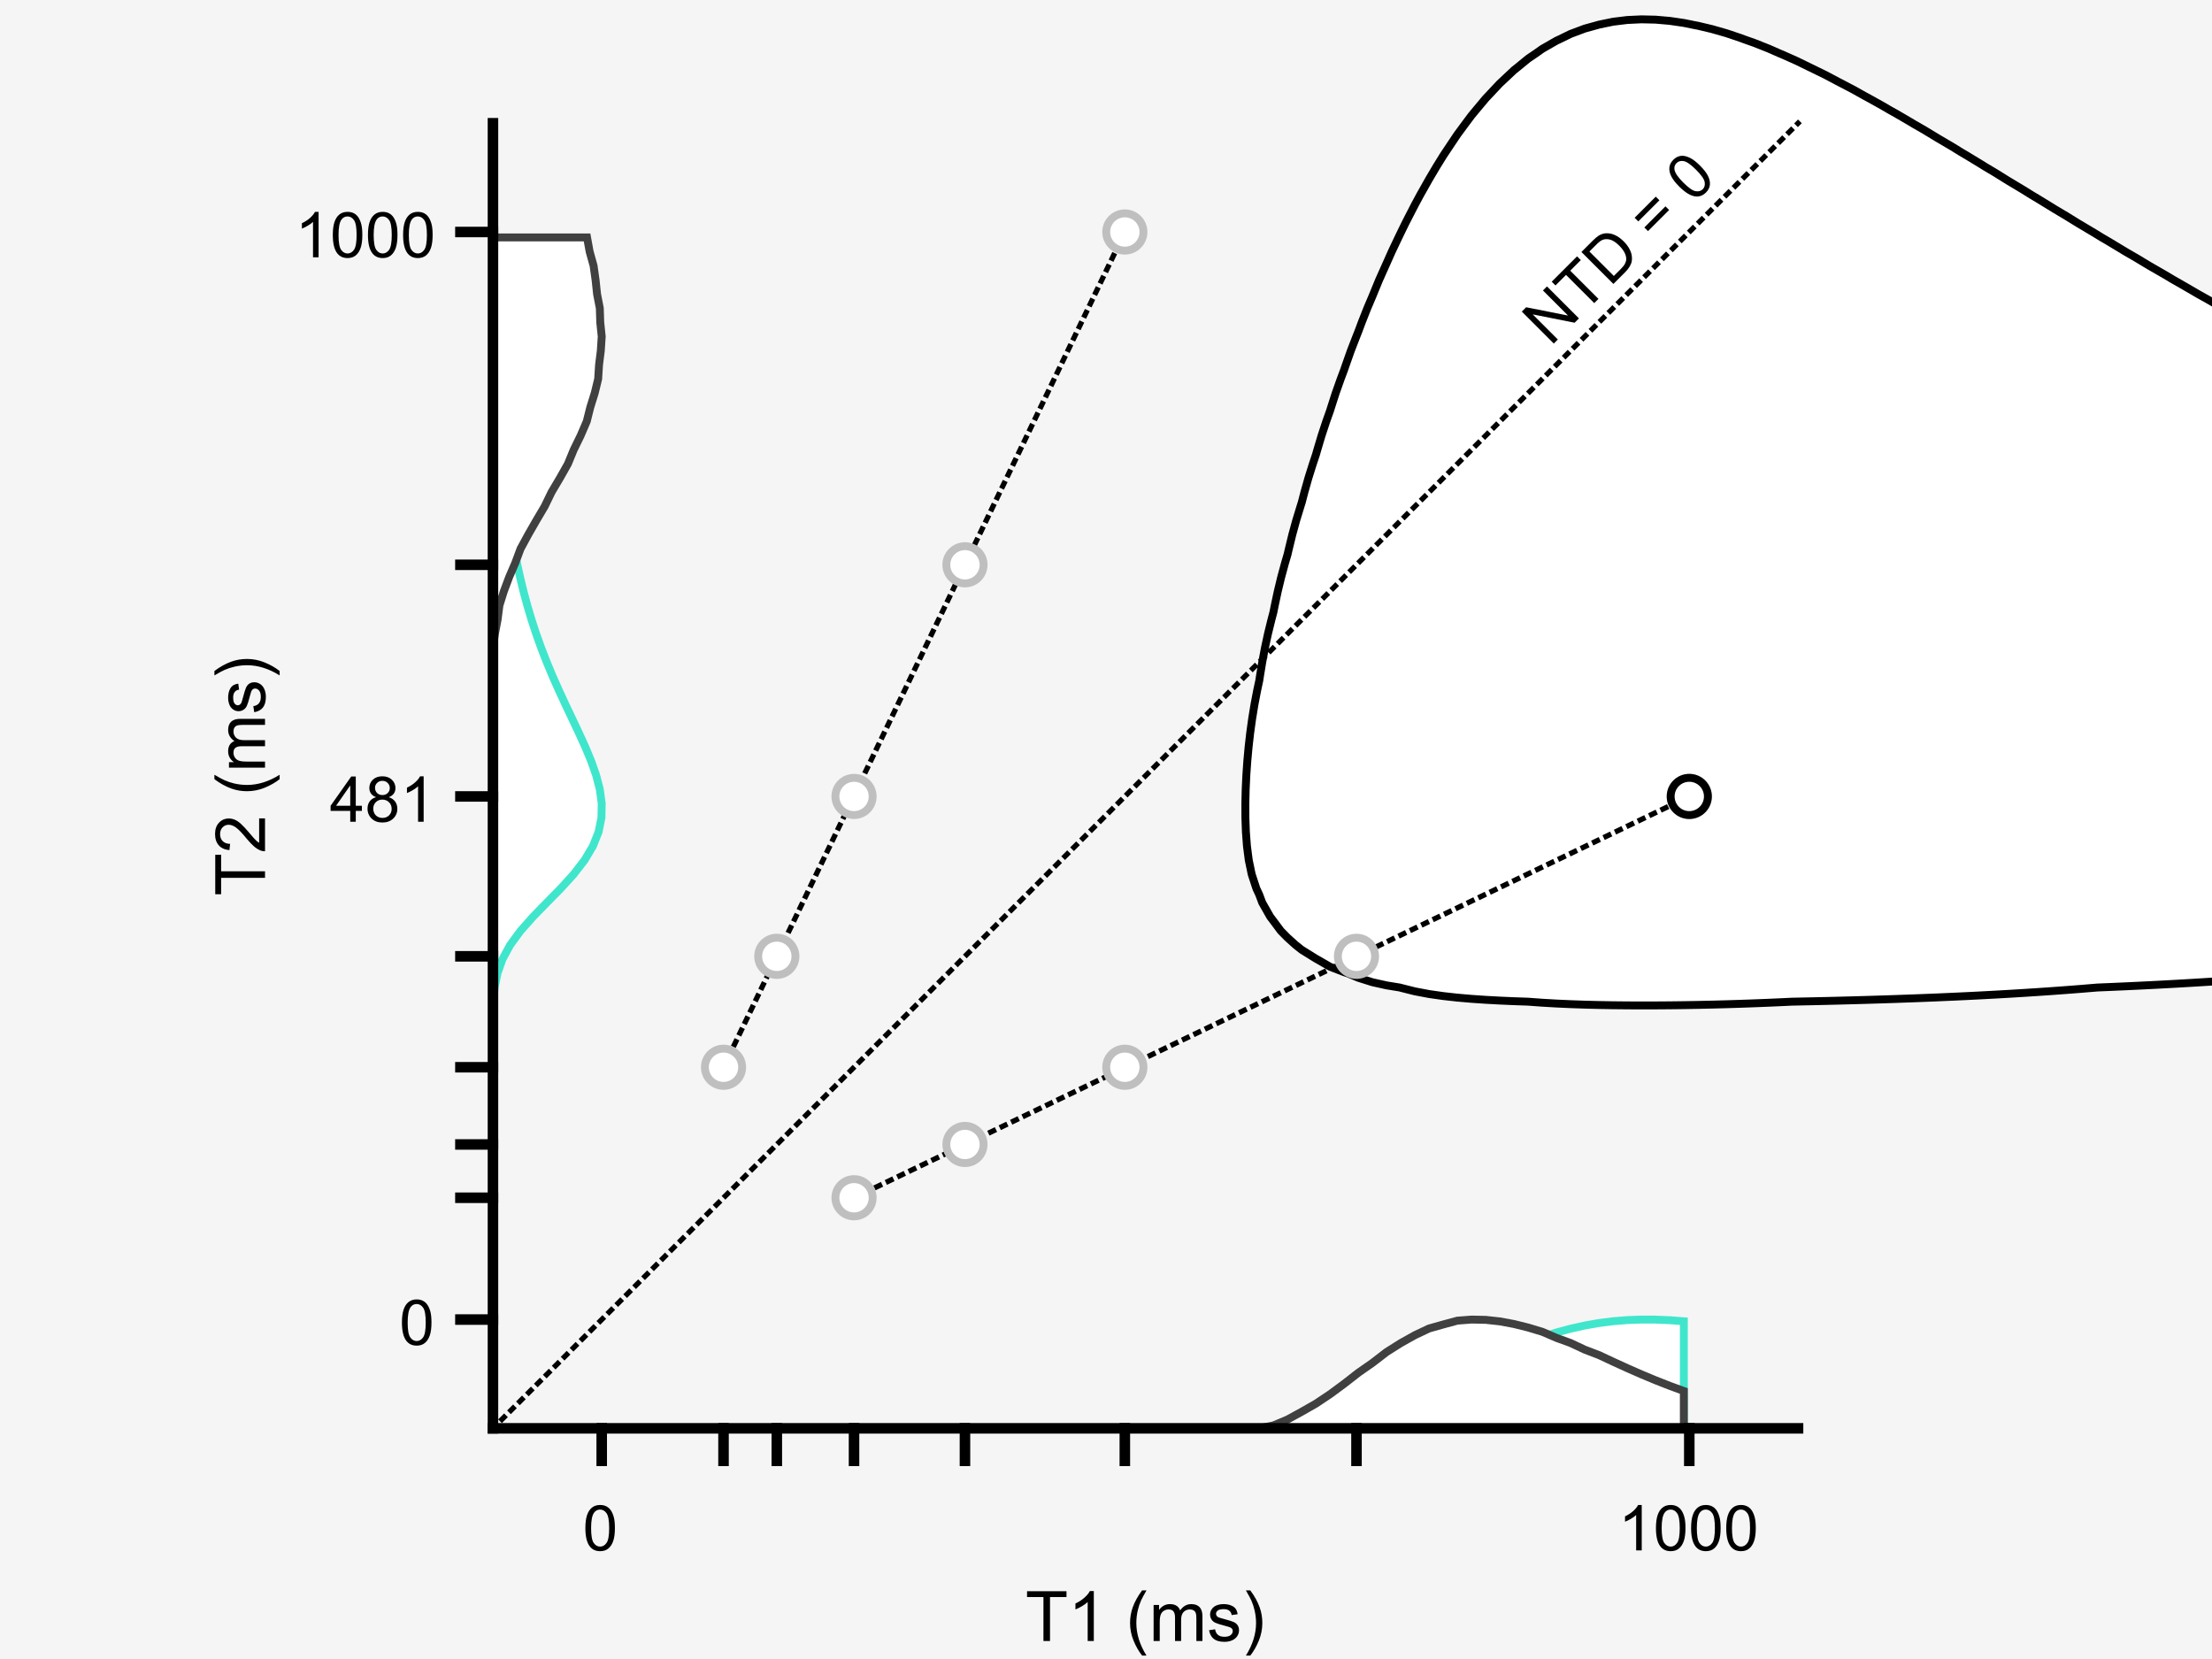 <?xml version="1.0"?>
<!DOCTYPE svg PUBLIC '-//W3C//DTD SVG 1.0//EN'
          'http://www.w3.org/TR/2001/REC-SVG-20010904/DTD/svg10.dtd'>
<svg xmlns:xlink="http://www.w3.org/1999/xlink" style="fill-opacity:1; color-rendering:auto; color-interpolation:auto; text-rendering:auto; stroke:black; stroke-linecap:square; stroke-miterlimit:10; shape-rendering:auto; stroke-opacity:1; fill:black; stroke-dasharray:none; font-weight:normal; stroke-width:1; font-family:'Dialog'; font-style:normal; stroke-linejoin:miter; font-size:12px; stroke-dashoffset:0; image-rendering:auto;" width="700" height="525" xmlns="http://www.w3.org/2000/svg"
><rect width="100%" height="100%" fill="#808080" stroke="none"/><!--Generated by the Batik Graphics2D SVG Generator--><defs id="genericDefs"
  /><g
  ><defs id="defs1"
    ><clipPath clipPathUnits="userSpaceOnUse" id="clipPath1"
      ><path d="M0 0 L700 0 L700 525 L0 525 L0 0 Z"
      /></clipPath
    ></defs
    ><g style="fill:rgb(245,245,245); stroke:rgb(245,245,245);"
    ><rect x="0" y="0" width="700" style="clip-path:url(#clipPath1); stroke:none;" height="525"
    /></g
    ><g style="fill:rgb(245,245,245); text-rendering:optimizeSpeed; color-rendering:optimizeSpeed; image-rendering:optimizeSpeed; shape-rendering:crispEdges; stroke:rgb(245,245,245); color-interpolation:sRGB;"
    ><rect x="0" width="700" height="525" y="0" style="stroke:none;"
      /><path d="M483.541 316.986 L483.596 316.991 L488.074 317.315 L492.553 317.572 L497.032 317.773 L501.51 317.926 L505.989 318.038 L510.468 318.115 L514.946 318.16 L519.425 318.178 L523.904 318.17 L528.382 318.137 L532.861 318.083 L537.339 318.007 L541.818 317.91 L546.297 317.793 L550.775 317.656 L555.254 317.499 L559.733 317.322 L564.211 317.124 L567.065 316.986 L568.69 316.955 L573.169 316.864 L577.647 316.765 L582.126 316.657 L586.605 316.539 L591.083 316.412 L595.562 316.275 L600.04 316.127 L604.519 315.969 L608.998 315.798 L613.476 315.616 L617.955 315.421 L622.434 315.212 L626.912 314.988 L631.391 314.75 L635.87 314.496 L640.348 314.225 L644.827 313.937 L649.306 313.63 L653.784 313.303 L658.263 312.956 L662.741 312.587 L663.687 312.507 L667.22 312.361 L671.699 312.166 L676.177 311.959 L680.656 311.739 L685.135 311.506 L689.613 311.26 L694.092 310.998 L698.571 310.722 L700 310.629 L700 308.795 L700 308.029 L700 304.979 L700 303.55 L700 300.501 L700 299.072 L700 296.022 L700 294.593 L700 291.543 L700 290.114 L700 287.065 L700 285.636 L700 282.586 L700 281.157 L700 278.108 L700 276.678 L700 273.629 L700 272.2 L700 269.15 L700 267.721 L700 264.672 L700 263.242 L700 260.193 L700 258.764 L700 255.714 L700 254.285 L700 251.236 L700 249.806 L700 246.757 L700 245.328 L700 242.279 L700 240.849 L700 237.8 L700 236.37 L700 233.321 L700 231.892 L700 228.843 L700 227.413 L700 224.364 L700 222.935 L700 219.885 L700 218.456 L700 215.407 L700 213.977 L700 210.928 L700 209.499 L700 206.449 L700 205.02 L700 201.971 L700 200.541 L700 197.492 L700 196.063 L700 193.013 L700 191.584 L700 188.535 L700 187.105 L700 184.056 L700 182.627 L700 179.577 L700 178.148 L700 175.099 L700 173.669 L700 170.62 L700 169.191 L700 166.142 L700 164.712 L700 161.663 L700 160.233 L700 157.184 L700 155.755 L700 152.706 L700 151.276 L700 148.227 L700 146.798 L700 143.748 L700 142.319 L700 139.27 L700 137.84 L700 134.791 L700 133.362 L700 130.312 L700 128.883 L700 125.834 L700 124.404 L700 121.355 L700 119.926 L700 116.876 L700 115.447 L700 112.398 L700 110.968 L700 107.919 L700 106.49 L700 103.44 L700 102.011 L700 98.962 L700 97.532 L700 95.614 L700 95.541 L698.571 94.715 L695.587 93.054 L694.092 92.174 L689.613 89.585 L687.825 88.575 L685.135 86.971 L680.656 84.391 L680.141 84.097 L676.177 81.706 L672.569 79.618 L671.699 79.087 L667.22 76.39 L665.078 75.139 L662.741 73.703 L658.263 71.037 L657.622 70.661 L653.784 68.287 L650.235 66.182 L649.306 65.603 L644.827 62.858 L642.882 61.703 L640.348 60.122 L635.87 57.434 L635.516 57.225 L631.391 54.659 L628.172 52.746 L626.912 51.96 L622.434 49.238 L620.782 48.267 L617.955 46.523 L613.476 43.887 L613.306 43.789 L608.998 41.176 L605.751 39.31 L604.519 38.567 L600.04 35.955 L598.022 34.831 L595.562 33.392 L591.083 30.903 L590.05 30.353 L586.605 28.42 L582.126 26.072 L581.733 25.874 L577.647 23.71 L573.169 21.523 L572.893 21.395 L568.69 19.337 L564.211 17.337 L563.197 16.917 L559.733 15.395 L555.254 13.617 L551.922 12.438 L550.775 12.006 L546.297 10.501 L541.818 9.217 L537.339 8.156 L536.298 7.96 L532.861 7.261 L528.382 6.606 L523.904 6.219 L519.425 6.119 L514.946 6.328 L510.468 6.876 L505.989 7.8 L505.448 7.96 L501.51 9.046 L497.032 10.726 L493.521 12.438 L492.553 12.885 L488.074 15.458 L486.006 16.917 L483.596 18.552 L480.124 21.395 L479.117 22.196 L475.2 25.874 L474.638 26.391 L470.918 30.353 L470.16 31.153 L467.088 34.831 L465.681 36.521 L463.596 39.31 L461.202 42.561 L460.375 43.789 L457.387 48.267 L456.724 49.266 L454.572 52.746 L452.245 56.679 L451.939 57.225 L449.413 61.703 L447.767 64.77 L447.032 66.182 L444.736 70.661 L443.288 73.628 L442.558 75.139 L440.433 79.618 L438.809 83.272 L438.438 84.097 L436.434 88.575 L434.593 93.054 L434.331 93.693 L432.7 97.532 L430.932 102.011 L429.852 104.902 L429.222 106.49 L427.485 110.968 L425.903 115.447 L425.373 116.987 L424.269 119.926 L422.682 124.404 L421.243 128.883 L420.895 129.984 L419.695 133.362 L418.216 137.84 L416.882 142.319 L416.416 143.936 L415.457 146.798 L414.05 151.276 L412.787 155.755 L411.937 159.017 L411.555 160.233 L410.183 164.712 L408.958 169.191 L407.867 173.669 L407.459 175.425 L406.662 178.148 L405.442 182.627 L404.362 187.105 L403.406 191.584 L402.98 193.723 L402.362 196.063 L401.262 200.541 L400.296 205.02 L399.452 209.499 L398.717 213.977 L398.501 215.392 L397.841 218.456 L396.983 222.935 L396.251 227.413 L395.635 231.892 L395.126 236.37 L394.719 240.849 L394.41 245.328 L394.202 249.806 L394.099 254.285 L394.113 258.764 L394.268 263.242 L394.602 267.721 L395.178 272.2 L396.106 276.678 L397.579 281.157 L398.501 283.144 L399.43 285.636 L401.97 290.114 L402.98 291.439 L405.328 294.593 L407.459 296.751 L410.036 299.072 L411.937 300.579 L416.416 303.365 L416.762 303.55 L420.895 305.935 L425.373 307.661 L426.542 308.029 L429.852 309.427 L434.331 310.837 L438.809 311.832 L442.97 312.507 L443.288 312.597 L447.767 313.723 L452.245 314.567 L456.724 315.209 L461.202 315.705 L465.681 316.093 L470.16 316.398 L474.638 316.641 L479.117 316.834 Z" style="fill:white; stroke:none;"
    /></g
    ><g style="stroke-linecap:butt; text-rendering:geometricPrecision; color-rendering:optimizeQuality; image-rendering:optimizeQuality; stroke-linejoin:round; color-interpolation:linearRGB; stroke-width:2.5;"
    ><path d="M700 95.541 L698.571 94.715 L695.587 93.054 L694.092 92.174 L689.613 89.585 L687.825 88.575 L685.135 86.971 L680.656 84.391 L680.141 84.097 L676.177 81.706 L672.569 79.618 L671.699 79.087 L667.22 76.39 L665.078 75.139 L662.741 73.703 L658.263 71.037 L657.622 70.661 L653.784 68.287 L650.235 66.182 L649.306 65.603 L644.827 62.858 L642.882 61.703 L640.348 60.122 L635.87 57.434 L635.516 57.225 L631.391 54.659 L628.172 52.746 L626.912 51.96 L622.434 49.238 L620.782 48.267 L617.955 46.523 L613.476 43.887 L613.306 43.789 L608.998 41.176 L605.751 39.31 L604.519 38.567 L600.04 35.955 L598.022 34.831 L595.562 33.392 L591.083 30.903 L590.05 30.353 L586.605 28.42 L582.126 26.072 L581.733 25.874 L577.647 23.71 L573.169 21.523 L572.893 21.395 L568.69 19.337 L564.211 17.337 L563.197 16.917 L559.733 15.395 L555.254 13.617 L551.922 12.438 L550.775 12.006 L546.297 10.501 L541.818 9.217 L537.339 8.156 L536.298 7.96 L532.861 7.261 L528.382 6.606 L523.904 6.219 L519.425 6.119 L514.946 6.328 L510.468 6.876 L505.989 7.8 L505.448 7.96 L501.51 9.046 L497.032 10.726 L493.521 12.438 L492.553 12.885 L488.074 15.458 L486.006 16.917 L483.596 18.552 L480.124 21.395 L479.117 22.196 L475.2 25.874 L474.638 26.391 L470.918 30.353 L470.16 31.153 L467.088 34.831 L465.681 36.521 L463.596 39.31 L461.202 42.561 L460.375 43.789 L457.387 48.267 L456.724 49.266 L454.572 52.746 L452.245 56.679 L451.939 57.225 L449.413 61.703 L447.767 64.77 L447.032 66.182 L444.736 70.661 L443.288 73.628 L442.558 75.139 L440.433 79.618 L438.809 83.272 L438.438 84.097 L436.434 88.575 L434.593 93.054 L434.331 93.693 L432.7 97.532 L430.932 102.011 L429.852 104.902 L429.222 106.49 L427.485 110.968 L425.903 115.447 L425.373 116.987 L424.269 119.926 L422.682 124.404 L421.243 128.883 L420.895 129.984 L419.695 133.362 L418.216 137.84 L416.882 142.319 L416.416 143.936 L415.457 146.798 L414.05 151.276 L412.787 155.755 L411.937 159.017 L411.555 160.233 L410.183 164.712 L408.958 169.191 L407.867 173.669 L407.459 175.425 L406.662 178.148 L405.442 182.627 L404.362 187.105 L403.406 191.584 L402.98 193.723 L402.362 196.063 L401.262 200.541 L400.296 205.02 L399.452 209.499 L398.717 213.977 L398.501 215.392 L397.841 218.456 L396.983 222.935 L396.251 227.413 L395.635 231.892 L395.126 236.37 L394.719 240.849 L394.41 245.328 L394.202 249.806 L394.099 254.285 L394.113 258.764 L394.268 263.242 L394.602 267.721 L395.178 272.2 L396.106 276.678 L397.579 281.157 L398.501 283.144 L399.43 285.636 L401.97 290.114 L402.98 291.439 L405.328 294.593 L407.459 296.751 L410.036 299.072 L411.937 300.579 L416.416 303.365 L416.762 303.55 L420.895 305.935 L425.373 307.661 L426.542 308.029 L429.852 309.427 L434.331 310.837 L438.809 311.832 L442.97 312.507 L443.288 312.597 L447.767 313.723 L452.245 314.567 L456.724 315.209 L461.202 315.705 L465.681 316.093 L470.16 316.398 L474.638 316.641 L479.117 316.834 L483.541 316.986 L483.541 316.986 L483.596 316.991 L488.074 317.315 L492.553 317.572 L497.032 317.773 L501.51 317.926 L505.989 318.038 L510.468 318.115 L514.946 318.16 L519.425 318.178 L523.904 318.17 L528.382 318.137 L532.861 318.083 L537.339 318.007 L541.818 317.91 L546.297 317.793 L550.775 317.656 L555.254 317.499 L559.733 317.322 L564.211 317.124 L567.065 316.986 L568.69 316.955 L573.169 316.864 L577.647 316.765 L582.126 316.657 L586.605 316.539 L591.083 316.412 L595.562 316.275 L600.04 316.127 L604.519 315.969 L608.998 315.798 L613.476 315.616 L617.955 315.421 L622.434 315.212 L626.912 314.988 L631.391 314.75 L635.87 314.496 L640.348 314.225 L644.827 313.937 L649.306 313.63 L653.784 313.303 L658.263 312.956 L662.741 312.587 L663.687 312.507 L667.22 312.361 L671.699 312.166 L676.177 311.959 L680.656 311.739 L685.135 311.506 L689.613 311.26 L694.092 310.998 L698.571 310.722 L700 310.629" style="fill:none; fill-rule:evenodd;"
    /></g
    ><g style="fill:white; text-rendering:optimizeSpeed; color-rendering:optimizeSpeed; image-rendering:optimizeSpeed; shape-rendering:crispEdges; stroke:white; color-interpolation:sRGB;"
    ><path style="stroke:none;" d="M470.16 452 L474.638 452 L479.117 452 L483.596 452 L488.074 452 L492.553 452 L497.032 452 L501.51 452 L505.989 452 L510.468 452 L514.946 452 L519.425 452 L523.904 452 L528.382 452 L532.861 452 L532.861 418.128 L528.382 417.787 L523.904 417.601 L519.425 417.583 L514.946 417.75 L510.468 418.113 L505.989 418.683 L501.51 419.466 L497.032 420.466 L492.553 421.68 L488.074 423.102 L483.596 424.718 L479.117 426.517 L474.638 428.456 L470.16 430.512 L465.681 432.649 L461.202 434.825 L456.724 436.996 L452.245 439.117 L447.767 441.146 L443.288 443.043 L438.809 444.781 L434.331 446.319 L429.852 447.649 L425.373 448.774 L420.895 449.68 L416.416 450.4 L411.937 450.933 L407.459 451.327 L402.98 451.598 L398.501 451.8 L394.023 452 L398.501 452 L402.98 452 L407.459 452 L411.937 452 L416.416 452 L420.895 452 L425.373 452 L429.852 452 L434.331 452 L438.809 452 L443.288 452 L447.767 452 L452.245 452 L456.724 452 L461.202 452 L465.681 452 Z"
    /></g
    ><g style="fill:rgb(64,230,204); text-rendering:geometricPrecision; color-rendering:optimizeQuality; image-rendering:optimizeQuality; stroke:rgb(64,230,204); color-interpolation:linearRGB; stroke-width:2.5;"
    ><path d="M192.484 452 L196.962 452 L201.441 452 L205.92 452 L210.398 452 L214.877 452 L219.356 452 L223.834 452 L228.313 452 L232.792 452 L237.27 452 L241.749 452 L246.227 452 L250.706 452 L255.185 452 L259.663 452 L264.142 452 L268.621 452 L273.099 452 L277.578 452 L282.057 452 L286.535 452 L291.014 452 L295.493 452 L299.971 452 L304.45 452 L308.928 452 L313.407 452 L317.886 452 L322.364 452 L326.843 452 L331.322 452 L335.8 452 L340.279 452 L344.758 452 L349.236 452 L353.715 452 L358.194 452 L362.672 452 L367.151 452 L371.63 452 L376.108 452 L380.587 452 L385.065 452 L389.544 452 L394.023 452 L398.501 452 L402.98 452 L407.459 452 L411.937 452 L416.416 452 L420.895 452 L425.373 452 L429.852 452 L434.331 452 L438.809 452 L443.288 452 L447.767 452 L452.245 452 L456.724 452 L461.202 452 L465.681 452 L470.16 452 L474.638 452 L479.117 452 L483.596 452 L488.074 452 L492.553 452 L497.032 452 L501.51 452 L505.989 452 L510.468 452 L514.946 452 L519.425 452 L523.904 452 L528.382 452 L532.861 452 L532.861 418.128 L528.382 417.787 L523.904 417.601 L519.425 417.583 L514.946 417.75 L510.468 418.113 L505.989 418.683 L501.51 419.466 L497.032 420.466 L492.553 421.68 L488.074 423.102 L483.596 424.718 L479.117 426.517 L474.638 428.456 L470.16 430.512 L465.681 432.649 L461.202 434.825 L456.724 436.996 L452.245 439.117 L447.767 441.146 L443.288 443.043 L438.809 444.781 L434.331 446.319 L429.852 447.649 L425.373 448.774 L420.895 449.68 L416.416 450.4 L411.937 450.933 L407.459 451.327 L402.98 451.598 L398.501 451.8 L394.023 452 L389.544 452 L385.065 452 L380.587 452 L376.108 452 L371.63 452 L367.151 452 L362.672 452 L358.194 452 L353.715 452 L349.236 452 L344.758 452 L340.279 452 L335.8 452 L331.322 452 L326.843 452 L322.364 452 L317.886 452 L313.407 452 L308.928 452 L304.45 452 L299.971 452 L295.493 452 L291.014 452 L286.535 452 L282.057 452 L277.578 452 L273.099 452 L268.621 452 L264.142 452 L259.663 452 L255.185 452 L250.706 452 L246.227 452 L241.749 452 L237.27 452 L232.792 452 L228.313 452 L223.834 452 L219.356 452 L214.877 452 L210.398 452 L205.92 452 L201.441 452 L196.962 452 L192.484 452 L192.484 452" style="fill:none; fill-rule:evenodd;"
    /></g
    ><g style="fill:white; text-rendering:optimizeSpeed; color-rendering:optimizeSpeed; image-rendering:optimizeSpeed; shape-rendering:crispEdges; stroke:white; color-interpolation:sRGB;"
    ><path style="stroke:none;" d="M164.712 294.593 L168.683 290.114 L173.048 285.636 L177.449 281.157 L181.528 276.678 L184.992 272.2 L187.655 267.721 L189.436 263.242 L190.329 258.764 L190.417 254.285 L189.814 249.806 L188.654 245.328 L187.078 240.849 L185.212 236.37 L183.173 231.892 L181.055 227.413 L178.931 222.935 L176.858 218.456 L174.866 213.977 L172.999 209.499 L171.259 205.02 L169.656 200.541 L168.188 196.063 L166.857 191.584 L165.651 187.105 L164.568 182.627 L163.592 178.148 L162.722 173.669 L161.94 169.191 L161.246 164.712 L160.627 160.233 L160.076 155.755 L159.582 151.276 L159.146 146.798 L158.76 142.319 L158.417 137.84 L158.114 133.362 L157.845 128.883 L157.608 124.404 L157.399 119.926 L157.214 115.447 L157.052 110.968 L156.909 106.49 L156.783 102.011 L156.677 97.532 L156.58 93.054 L156.495 88.575 L156.421 84.097 L156.359 79.618 L156.302 75.139 L156 75.139 L156 79.618 L156 84.097 L156 88.575 L156 93.054 L156 97.532 L156 102.011 L156 106.49 L156 110.968 L156 115.447 L156 119.926 L156 124.404 L156 128.883 L156 133.362 L156 137.84 L156 142.319 L156 146.798 L156 151.276 L156 155.755 L156 160.233 L156 164.712 L156 169.191 L156 173.669 L156 178.148 L156 182.627 L156 187.105 L156 191.584 L156 196.063 L156 200.541 L156 205.02 L156 209.499 L156 213.977 L156 218.456 L156 222.935 L156 227.413 L156 231.892 L156 236.37 L156 240.849 L156 245.328 L156 249.806 L156 254.285 L156 258.764 L156 263.242 L156 267.721 L156 272.2 L156 276.678 L156 281.157 L156 285.636 L156 290.114 L156 294.593 L156 299.072 L156 303.55 L156 308.029 L156 312.507 L156 316.986 L156 321.465 L156.096 316.986 L156.538 312.507 L157.423 308.029 L159.003 303.55 L161.431 299.072 Z"
    /></g
    ><g style="fill:rgb(64,230,204); text-rendering:geometricPrecision; color-rendering:optimizeQuality; image-rendering:optimizeQuality; stroke:rgb(64,230,204); color-interpolation:linearRGB; stroke-width:2.5;"
    ><path d="M156 415.516 L156 411.038 L156 406.559 L156 402.08 L156 397.602 L156 393.123 L156 388.644 L156 384.166 L156 379.687 L156 375.209 L156 370.73 L156 366.251 L156 361.772 L156 357.294 L156 352.815 L156 348.337 L156 343.858 L156 339.379 L156 334.901 L156 330.422 L156 325.943 L156 321.465 L156 316.986 L156 312.507 L156 308.029 L156 303.55 L156 299.072 L156 294.593 L156 290.114 L156 285.636 L156 281.157 L156 276.678 L156 272.2 L156 267.721 L156 263.242 L156 258.764 L156 254.285 L156 249.806 L156 245.328 L156 240.849 L156 236.37 L156 231.892 L156 227.413 L156 222.935 L156 218.456 L156 213.977 L156 209.499 L156 205.02 L156 200.541 L156 196.063 L156 191.584 L156 187.105 L156 182.627 L156 178.148 L156 173.669 L156 169.191 L156 164.712 L156 160.233 L156 155.755 L156 151.276 L156 146.798 L156 142.319 L156 137.84 L156 133.362 L156 128.883 L156 124.404 L156 119.926 L156 115.447 L156 110.968 L156 106.49 L156 102.011 L156 97.532 L156 93.054 L156 88.575 L156 84.097 L156 79.618 L156 75.139 L156.302 75.139 L156.359 79.618 L156.421 84.097 L156.495 88.575 L156.58 93.054 L156.677 97.532 L156.783 102.011 L156.909 106.49 L157.052 110.968 L157.214 115.447 L157.399 119.926 L157.608 124.404 L157.845 128.883 L158.114 133.362 L158.417 137.84 L158.76 142.319 L159.146 146.798 L159.582 151.276 L160.076 155.755 L160.627 160.233 L161.246 164.712 L161.94 169.191 L162.722 173.669 L163.592 178.148 L164.568 182.627 L165.651 187.105 L166.857 191.584 L168.188 196.063 L169.656 200.541 L171.259 205.02 L172.999 209.499 L174.866 213.977 L176.858 218.456 L178.931 222.935 L181.055 227.413 L183.173 231.892 L185.212 236.37 L187.078 240.849 L188.654 245.328 L189.814 249.806 L190.417 254.285 L190.329 258.764 L189.436 263.242 L187.655 267.721 L184.992 272.2 L181.528 276.678 L177.449 281.157 L173.048 285.636 L168.683 290.114 L164.712 294.593 L161.431 299.072 L159.003 303.55 L157.423 308.029 L156.538 312.507 L156.096 316.986 L156 321.465 L156 325.943 L156 330.422 L156 334.901 L156 339.379 L156 343.858 L156 348.337 L156 352.815 L156 357.294 L156 361.772 L156 366.251 L156 370.73 L156 375.209 L156 379.687 L156 384.166 L156 388.644 L156 393.123 L156 397.602 L156 402.08 L156 406.559 L156 411.038 L156 415.516 L156 415.516" style="fill:none; fill-rule:evenodd;"
    /></g
    ><g style="fill:white; text-rendering:optimizeSpeed; color-rendering:optimizeSpeed; image-rendering:optimizeSpeed; shape-rendering:crispEdges; stroke:white; color-interpolation:sRGB;"
    ><path style="stroke:none;" d="M429.852 452 L434.331 452 L438.809 452 L443.288 452 L447.767 452 L452.245 452 L456.724 452 L461.202 452 L465.681 452 L470.16 452 L474.638 452 L479.117 452 L483.596 452 L488.074 452 L492.553 452 L497.032 452 L501.51 452 L505.989 452 L510.468 452 L514.946 452 L519.425 452 L523.904 452 L528.382 452 L532.861 452 L532.861 440.192 L528.382 438.552 L523.904 436.793 L519.425 434.922 L514.946 432.956 L510.468 430.912 L505.989 428.818 L501.51 427.107 L497.032 425.007 L492.553 423.381 L488.074 421.456 L483.596 420.109 L479.117 418.993 L474.638 418.163 L470.16 417.676 L465.681 417.583 L461.202 417.928 L456.724 419.139 L452.245 420.404 L447.767 422.516 L443.288 425.023 L438.809 427.847 L434.331 431.293 L429.852 434.418 L425.373 437.907 L420.895 441.211 L416.416 444.195 L411.937 446.752 L407.459 449.203 L402.98 451.083 L398.501 452 L402.98 452 L407.459 452 L411.937 452 L416.416 452 L420.895 452 L425.373 452 Z"
    /></g
    ><g style="fill:rgb(64,64,64); text-rendering:geometricPrecision; color-rendering:optimizeQuality; image-rendering:optimizeQuality; stroke:rgb(64,64,64); color-interpolation:linearRGB; stroke-width:2.5;"
    ><path d="M192.484 452 L196.962 452 L201.441 452 L205.92 452 L210.398 452 L214.877 452 L219.356 452 L223.834 452 L228.313 452 L232.792 452 L237.27 452 L241.749 452 L246.227 452 L250.706 452 L255.185 452 L259.663 452 L264.142 452 L268.621 452 L273.099 452 L277.578 452 L282.057 452 L286.535 452 L291.014 452 L295.493 452 L299.971 452 L304.45 452 L308.928 452 L313.407 452 L317.886 452 L322.364 452 L326.843 452 L331.322 452 L335.8 452 L340.279 452 L344.758 452 L349.236 452 L353.715 452 L358.194 452 L362.672 452 L367.151 452 L371.63 452 L376.108 452 L380.587 452 L385.065 452 L389.544 452 L394.023 452 L398.501 452 L402.98 452 L407.459 452 L411.937 452 L416.416 452 L420.895 452 L425.373 452 L429.852 452 L434.331 452 L438.809 452 L443.288 452 L447.767 452 L452.245 452 L456.724 452 L461.202 452 L465.681 452 L470.16 452 L474.638 452 L479.117 452 L483.596 452 L488.074 452 L492.553 452 L497.032 452 L501.51 452 L505.989 452 L510.468 452 L514.946 452 L519.425 452 L523.904 452 L528.382 452 L532.861 452 L532.861 440.192 L528.382 438.552 L523.904 436.793 L519.425 434.922 L514.946 432.956 L510.468 430.912 L505.989 428.818 L501.51 427.107 L497.032 425.007 L492.553 423.381 L488.074 421.456 L483.596 420.109 L479.117 418.993 L474.638 418.163 L470.16 417.676 L465.681 417.583 L461.202 417.928 L456.724 419.139 L452.245 420.404 L447.767 422.516 L443.288 425.023 L438.809 427.847 L434.331 431.293 L429.852 434.418 L425.373 437.907 L420.895 441.211 L416.416 444.195 L411.937 446.752 L407.459 449.203 L402.98 451.083 L398.501 452 L394.023 452 L389.544 452 L385.065 452 L380.587 452 L376.108 452 L371.63 452 L367.151 452 L362.672 452 L358.194 452 L353.715 452 L349.236 452 L344.758 452 L340.279 452 L335.8 452 L331.322 452 L326.843 452 L322.364 452 L317.886 452 L313.407 452 L308.928 452 L304.45 452 L299.971 452 L295.493 452 L291.014 452 L286.535 452 L282.057 452 L277.578 452 L273.099 452 L268.621 452 L264.142 452 L259.663 452 L255.185 452 L250.706 452 L246.227 452 L241.749 452 L237.27 452 L232.792 452 L228.313 452 L223.834 452 L219.356 452 L214.877 452 L210.398 452 L205.92 452 L201.441 452 L196.962 452 L192.484 452 L192.484 452" style="fill:none; fill-rule:evenodd;"
    /></g
    ><g style="fill:white; text-rendering:optimizeSpeed; color-rendering:optimizeSpeed; image-rendering:optimizeSpeed; shape-rendering:crispEdges; stroke:white; color-interpolation:sRGB;"
    ><path style="stroke:none;" d="M156 191.584 L156 196.063 L156 200.541 L156 205.02 L156.631 200.541 L157.469 196.063 L158.047 191.584 L159.449 187.105 L161.122 182.627 L163.059 178.148 L164.726 173.669 L167.156 169.191 L169.724 164.712 L172.369 160.233 L174.536 155.755 L177.19 151.276 L179.721 146.798 L181.565 142.319 L183.752 137.84 L185.677 133.362 L186.8 128.883 L188.198 124.404 L189.291 119.926 L189.572 115.447 L190.131 110.968 L190.417 106.49 L189.955 102.011 L189.813 97.532 L188.943 93.054 L188.47 88.575 L187.842 84.097 L186.593 79.618 L185.775 75.139 L156 75.139 L156 79.618 L156 84.097 L156 88.575 L156 93.054 L156 97.532 L156 102.011 L156 106.49 L156 110.968 L156 115.447 L156 119.926 L156 124.404 L156 128.883 L156 133.362 L156 137.84 L156 142.319 L156 146.798 L156 151.276 L156 155.755 L156 160.233 L156 164.712 L156 169.191 L156 173.669 L156 178.148 L156 182.627 L156 187.105 Z"
    /></g
    ><g style="fill:rgb(64,64,64); text-rendering:geometricPrecision; color-rendering:optimizeQuality; image-rendering:optimizeQuality; stroke:rgb(64,64,64); color-interpolation:linearRGB; stroke-width:2.5;"
    ><path d="M156 415.516 L156 411.038 L156 406.559 L156 402.08 L156 397.602 L156 393.123 L156 388.644 L156 384.166 L156 379.687 L156 375.209 L156 370.73 L156 366.251 L156 361.772 L156 357.294 L156 352.815 L156 348.337 L156 343.858 L156 339.379 L156 334.901 L156 330.422 L156 325.943 L156 321.465 L156 316.986 L156 312.507 L156 308.029 L156 303.55 L156 299.072 L156 294.593 L156 290.114 L156 285.636 L156 281.157 L156 276.678 L156 272.2 L156 267.721 L156 263.242 L156 258.764 L156 254.285 L156 249.806 L156 245.328 L156 240.849 L156 236.37 L156 231.892 L156 227.413 L156 222.935 L156 218.456 L156 213.977 L156 209.499 L156 205.02 L156 200.541 L156 196.063 L156 191.584 L156 187.105 L156 182.627 L156 178.148 L156 173.669 L156 169.191 L156 164.712 L156 160.233 L156 155.755 L156 151.276 L156 146.798 L156 142.319 L156 137.84 L156 133.362 L156 128.883 L156 124.404 L156 119.926 L156 115.447 L156 110.968 L156 106.49 L156 102.011 L156 97.532 L156 93.054 L156 88.575 L156 84.097 L156 79.618 L156 75.139 L185.775 75.139 L186.593 79.618 L187.842 84.097 L188.47 88.575 L188.943 93.054 L189.813 97.532 L189.955 102.011 L190.417 106.49 L190.131 110.968 L189.572 115.447 L189.291 119.926 L188.198 124.404 L186.8 128.883 L185.677 133.362 L183.752 137.84 L181.565 142.319 L179.721 146.798 L177.19 151.276 L174.536 155.755 L172.369 160.233 L169.724 164.712 L167.156 169.191 L164.726 173.669 L163.059 178.148 L161.122 182.627 L159.449 187.105 L158.047 191.584 L157.469 196.063 L156.631 200.541 L156 205.02 L156 209.499 L156 213.977 L156 218.456 L156 222.935 L156 227.413 L156 231.892 L156 236.37 L156 240.849 L156 245.328 L156 249.806 L156 254.285 L156 258.764 L156 263.242 L156 267.721 L156 272.2 L156 276.678 L156 281.157 L156 285.636 L156 290.114 L156 294.593 L156 299.072 L156 303.55 L156 308.029 L156 312.507 L156 316.986 L156 321.465 L156 325.943 L156 330.422 L156 334.901 L156 339.379 L156 343.858 L156 348.337 L156 352.815 L156 357.294 L156 361.772 L156 366.251 L156 370.73 L156 375.209 L156 379.687 L156 384.166 L156 388.644 L156 393.123 L156 397.602 L156 402.08 L156 406.559 L156 411.038 L156 415.516 L156 415.516" style="fill:none; fill-rule:evenodd;"
    /></g
    ><g style="stroke-linecap:butt; text-rendering:geometricPrecision; image-rendering:optimizeQuality; color-rendering:optimizeQuality; stroke-linejoin:bevel; stroke-dasharray:1,3; color-interpolation:linearRGB; stroke-width:1.667; stroke-miterlimit:1;"
    ><line y2="39" style="fill:none;" x1="156" x2="569" y1="452"
      /><line y2="73.417" style="fill:none;" x1="228.963" x2="355.961" y1="337.737"
      /><line y2="252.039" style="fill:none;" x1="270.263" x2="534.583" y1="379.037"
    /></g
    ><g transform="translate(228.963,337.737)" style="fill:white; text-rendering:geometricPrecision; color-rendering:optimizeQuality; image-rendering:optimizeQuality; color-interpolation:linearRGB; stroke:white;"
    ><circle r="5.893" style="stroke:none;" cx="0" cy="0"
    /></g
    ><g style="stroke-linecap:butt; fill:rgb(191,191,191); text-rendering:geometricPrecision; image-rendering:optimizeQuality; color-rendering:optimizeQuality; stroke-linejoin:bevel; stroke-dasharray:1,3; stroke:rgb(191,191,191); color-interpolation:linearRGB; stroke-width:1.667; stroke-miterlimit:1;" transform="translate(228.963,337.737)"
    ><path style="stroke:none;" d="M0 -4.643 C2.564 -4.643 4.643 -2.564 4.643 0 L4.643 0 C4.643 2.564 2.564 4.643 -0 4.643 C-2.564 4.643 -4.643 2.564 -4.643 -0 C-4.643 -2.564 -2.564 -4.643 0 -4.643 ZM0 -7.143 C-3.945 -7.143 -7.143 -3.945 -7.143 -0 C-7.143 3.945 -3.945 7.143 -0 7.143 C3.945 7.143 7.143 3.945 7.143 0 L7.143 0 C7.143 -3.945 3.945 -7.143 0 -7.143 Z"
    /></g
    ><g transform="translate(245.827,302.632)" style="fill:white; text-rendering:geometricPrecision; color-rendering:optimizeQuality; image-rendering:optimizeQuality; color-interpolation:linearRGB; stroke:white;"
    ><circle r="5.893" style="stroke:none;" cx="0" cy="0"
    /></g
    ><g style="stroke-linecap:butt; fill:rgb(191,191,191); text-rendering:geometricPrecision; image-rendering:optimizeQuality; color-rendering:optimizeQuality; stroke-linejoin:bevel; stroke-dasharray:1,3; stroke:rgb(191,191,191); color-interpolation:linearRGB; stroke-width:1.667; stroke-miterlimit:1;" transform="translate(245.827,302.632)"
    ><path style="stroke:none;" d="M0 -4.643 C2.564 -4.643 4.643 -2.564 4.643 0 L4.643 0 C4.643 2.564 2.564 4.643 -0 4.643 C-2.564 4.643 -4.643 2.564 -4.643 -0 C-4.643 -2.564 -2.564 -4.643 0 -4.643 ZM0 -7.143 C-3.945 -7.143 -7.143 -3.945 -7.143 -0 C-7.143 3.945 -3.945 7.143 -0 7.143 C3.945 7.143 7.143 3.945 7.143 0 L7.143 0 C7.143 -3.945 3.945 -7.143 0 -7.143 Z"
    /></g
    ><g transform="translate(270.263,379.037)" style="fill:white; text-rendering:geometricPrecision; color-rendering:optimizeQuality; image-rendering:optimizeQuality; color-interpolation:linearRGB; stroke:white;"
    ><circle r="5.893" style="stroke:none;" cx="0" cy="0"
    /></g
    ><g style="stroke-linecap:butt; fill:rgb(191,191,191); text-rendering:geometricPrecision; image-rendering:optimizeQuality; color-rendering:optimizeQuality; stroke-linejoin:bevel; stroke-dasharray:1,3; stroke:rgb(191,191,191); color-interpolation:linearRGB; stroke-width:1.667; stroke-miterlimit:1;" transform="translate(270.263,379.037)"
    ><path style="stroke:none;" d="M0 -4.643 C2.564 -4.643 4.643 -2.564 4.643 0 L4.643 0 C4.643 2.564 2.564 4.643 -0 4.643 C-2.564 4.643 -4.643 2.564 -4.643 -0 C-4.643 -2.564 -2.564 -4.643 0 -4.643 ZM0 -7.143 C-3.945 -7.143 -7.143 -3.945 -7.143 -0 C-7.143 3.945 -3.945 7.143 -0 7.143 C3.945 7.143 7.143 3.945 7.143 0 L7.143 0 C7.143 -3.945 3.945 -7.143 0 -7.143 Z"
    /></g
    ><g transform="translate(270.263,252.039)" style="fill:white; text-rendering:geometricPrecision; color-rendering:optimizeQuality; image-rendering:optimizeQuality; color-interpolation:linearRGB; stroke:white;"
    ><circle r="5.893" style="stroke:none;" cx="0" cy="0"
    /></g
    ><g style="stroke-linecap:butt; fill:rgb(191,191,191); text-rendering:geometricPrecision; image-rendering:optimizeQuality; color-rendering:optimizeQuality; stroke-linejoin:bevel; stroke-dasharray:1,3; stroke:rgb(191,191,191); color-interpolation:linearRGB; stroke-width:1.667; stroke-miterlimit:1;" transform="translate(270.263,252.039)"
    ><path style="stroke:none;" d="M0 -4.643 C2.564 -4.643 4.643 -2.564 4.643 0 L4.643 0 C4.643 2.564 2.564 4.643 -0 4.643 C-2.564 4.643 -4.643 2.564 -4.643 -0 C-4.643 -2.564 -2.564 -4.643 0 -4.643 ZM0 -7.143 C-3.945 -7.143 -7.143 -3.945 -7.143 -0 C-7.143 3.945 -3.945 7.143 -0 7.143 C3.945 7.143 7.143 3.945 7.143 0 L7.143 0 C7.143 -3.945 3.945 -7.143 0 -7.143 Z"
    /></g
    ><g transform="translate(305.368,362.173)" style="fill:white; text-rendering:geometricPrecision; color-rendering:optimizeQuality; image-rendering:optimizeQuality; color-interpolation:linearRGB; stroke:white;"
    ><circle r="5.893" style="stroke:none;" cx="0" cy="0"
    /></g
    ><g style="stroke-linecap:butt; fill:rgb(191,191,191); text-rendering:geometricPrecision; image-rendering:optimizeQuality; color-rendering:optimizeQuality; stroke-linejoin:bevel; stroke-dasharray:1,3; stroke:rgb(191,191,191); color-interpolation:linearRGB; stroke-width:1.667; stroke-miterlimit:1;" transform="translate(305.368,362.173)"
    ><path style="stroke:none;" d="M0 -4.643 C2.564 -4.643 4.643 -2.564 4.643 0 L4.643 0 C4.643 2.564 2.564 4.643 -0 4.643 C-2.564 4.643 -4.643 2.564 -4.643 -0 C-4.643 -2.564 -2.564 -4.643 0 -4.643 ZM0 -7.143 C-3.945 -7.143 -7.143 -3.945 -7.143 -0 C-7.143 3.945 -3.945 7.143 -0 7.143 C3.945 7.143 7.143 3.945 7.143 0 L7.143 0 C7.143 -3.945 3.945 -7.143 0 -7.143 Z"
    /></g
    ><g transform="translate(305.368,178.732)" style="fill:white; text-rendering:geometricPrecision; color-rendering:optimizeQuality; image-rendering:optimizeQuality; color-interpolation:linearRGB; stroke:white;"
    ><circle r="5.893" style="stroke:none;" cx="0" cy="0"
    /></g
    ><g style="stroke-linecap:butt; fill:rgb(191,191,191); text-rendering:geometricPrecision; image-rendering:optimizeQuality; color-rendering:optimizeQuality; stroke-linejoin:bevel; stroke-dasharray:1,3; stroke:rgb(191,191,191); color-interpolation:linearRGB; stroke-width:1.667; stroke-miterlimit:1;" transform="translate(305.368,178.732)"
    ><path style="stroke:none;" d="M0 -4.643 C2.564 -4.643 4.643 -2.564 4.643 0 L4.643 0 C4.643 2.564 2.564 4.643 -0 4.643 C-2.564 4.643 -4.643 2.564 -4.643 -0 C-4.643 -2.564 -2.564 -4.643 0 -4.643 ZM0 -7.143 C-3.945 -7.143 -7.143 -3.945 -7.143 -0 C-7.143 3.945 -3.945 7.143 -0 7.143 C3.945 7.143 7.143 3.945 7.143 0 L7.143 0 C7.143 -3.945 3.945 -7.143 0 -7.143 Z"
    /></g
    ><g transform="translate(355.961,337.737)" style="fill:white; text-rendering:geometricPrecision; color-rendering:optimizeQuality; image-rendering:optimizeQuality; color-interpolation:linearRGB; stroke:white;"
    ><circle r="5.893" style="stroke:none;" cx="0" cy="0"
    /></g
    ><g style="stroke-linecap:butt; fill:rgb(191,191,191); text-rendering:geometricPrecision; image-rendering:optimizeQuality; color-rendering:optimizeQuality; stroke-linejoin:bevel; stroke-dasharray:1,3; stroke:rgb(191,191,191); color-interpolation:linearRGB; stroke-width:1.667; stroke-miterlimit:1;" transform="translate(355.961,337.737)"
    ><path style="stroke:none;" d="M0 -4.643 C2.564 -4.643 4.643 -2.564 4.643 0 L4.643 0 C4.643 2.564 2.564 4.643 -0 4.643 C-2.564 4.643 -4.643 2.564 -4.643 -0 C-4.643 -2.564 -2.564 -4.643 0 -4.643 ZM0 -7.143 C-3.945 -7.143 -7.143 -3.945 -7.143 -0 C-7.143 3.945 -3.945 7.143 -0 7.143 C3.945 7.143 7.143 3.945 7.143 0 L7.143 0 C7.143 -3.945 3.945 -7.143 0 -7.143 Z"
    /></g
    ><g transform="translate(355.961,73.417)" style="fill:white; text-rendering:geometricPrecision; color-rendering:optimizeQuality; image-rendering:optimizeQuality; color-interpolation:linearRGB; stroke:white;"
    ><circle r="5.893" style="stroke:none;" cx="0" cy="0"
    /></g
    ><g style="stroke-linecap:butt; fill:rgb(191,191,191); text-rendering:geometricPrecision; image-rendering:optimizeQuality; color-rendering:optimizeQuality; stroke-linejoin:bevel; stroke-dasharray:1,3; stroke:rgb(191,191,191); color-interpolation:linearRGB; stroke-width:1.667; stroke-miterlimit:1;" transform="translate(355.961,73.417)"
    ><path style="stroke:none;" d="M0 -4.643 C2.564 -4.643 4.643 -2.564 4.643 0 L4.643 0 C4.643 2.564 2.564 4.643 -0 4.643 C-2.564 4.643 -4.643 2.564 -4.643 -0 C-4.643 -2.564 -2.564 -4.643 0 -4.643 ZM0 -7.143 C-3.945 -7.143 -7.143 -3.945 -7.143 -0 C-7.143 3.945 -3.945 7.143 -0 7.143 C3.945 7.143 7.143 3.945 7.143 0 L7.143 0 C7.143 -3.945 3.945 -7.143 0 -7.143 Z"
    /></g
    ><g transform="translate(429.268,302.632)" style="fill:white; text-rendering:geometricPrecision; color-rendering:optimizeQuality; image-rendering:optimizeQuality; color-interpolation:linearRGB; stroke:white;"
    ><circle r="5.893" style="stroke:none;" cx="0" cy="0"
    /></g
    ><g style="stroke-linecap:butt; fill:rgb(191,191,191); text-rendering:geometricPrecision; image-rendering:optimizeQuality; color-rendering:optimizeQuality; stroke-linejoin:bevel; stroke-dasharray:1,3; stroke:rgb(191,191,191); color-interpolation:linearRGB; stroke-width:1.667; stroke-miterlimit:1;" transform="translate(429.268,302.632)"
    ><path style="stroke:none;" d="M0 -4.643 C2.564 -4.643 4.643 -2.564 4.643 0 L4.643 0 C4.643 2.564 2.564 4.643 -0 4.643 C-2.564 4.643 -4.643 2.564 -4.643 -0 C-4.643 -2.564 -2.564 -4.643 0 -4.643 ZM0 -7.143 C-3.945 -7.143 -7.143 -3.945 -7.143 -0 C-7.143 3.945 -3.945 7.143 -0 7.143 C3.945 7.143 7.143 3.945 7.143 0 L7.143 0 C7.143 -3.945 3.945 -7.143 0 -7.143 Z"
    /></g
    ><g transform="translate(534.583,252.039)" style="fill:white; text-rendering:geometricPrecision; color-rendering:optimizeQuality; image-rendering:optimizeQuality; color-interpolation:linearRGB; stroke:white;"
    ><circle r="5.893" style="stroke:none;" cx="0" cy="0"
    /></g
    ><g style="stroke-linecap:butt; fill:rgb(191,191,191); text-rendering:geometricPrecision; image-rendering:optimizeQuality; color-rendering:optimizeQuality; stroke-linejoin:bevel; stroke-dasharray:1,3; stroke:rgb(191,191,191); color-interpolation:linearRGB; stroke-width:1.667; stroke-miterlimit:1;" transform="translate(534.583,252.039)"
    ><path style="stroke:none;" d="M0 -4.643 C2.564 -4.643 4.643 -2.564 4.643 0 L4.643 0 C4.643 2.564 2.564 4.643 -0 4.643 C-2.564 4.643 -4.643 2.564 -4.643 -0 C-4.643 -2.564 -2.564 -4.643 0 -4.643 ZM0 -7.143 C-3.945 -7.143 -7.143 -3.945 -7.143 -0 C-7.143 3.945 -3.945 7.143 -0 7.143 C3.945 7.143 7.143 3.945 7.143 0 L7.143 0 C7.143 -3.945 3.945 -7.143 0 -7.143 Z"
    /></g
    ><g transform="translate(534.583,252.039)" style="fill:white; text-rendering:geometricPrecision; color-rendering:optimizeQuality; image-rendering:optimizeQuality; color-interpolation:linearRGB; stroke:white;"
    ><circle r="5.893" style="stroke:none;" cx="0" cy="0"
    /></g
    ><g transform="translate(534.583,252.039)" style="stroke-linecap:butt; text-rendering:geometricPrecision; image-rendering:optimizeQuality; color-rendering:optimizeQuality; stroke-linejoin:bevel; stroke-dasharray:1,3; color-interpolation:linearRGB; stroke-width:1.667; stroke-miterlimit:1;"
    ><path style="stroke:none;" d="M0 -4.643 C2.564 -4.643 4.643 -2.564 4.643 0 L4.643 0 C4.643 2.564 2.564 4.643 -0 4.643 C-2.564 4.643 -4.643 2.564 -4.643 -0 C-4.643 -2.564 -2.564 -4.643 0 -4.643 ZM0 -7.143 C-3.945 -7.143 -7.143 -3.945 -7.143 -0 C-7.143 3.945 -3.945 7.143 -0 7.143 C3.945 7.143 7.143 3.945 7.143 0 L7.143 0 C7.143 -3.945 3.945 -7.143 0 -7.143 Z"
    /></g
    ><g style="text-rendering:geometricPrecision; stroke-width:3.333; color-interpolation:linearRGB; color-rendering:optimizeQuality; image-rendering:optimizeQuality; stroke-linejoin:round;"
    ><line y2="452" style="fill:none;" x1="156" x2="569" y1="452"
      /><line y2="462.3" style="fill:none;" x1="190.417" x2="190.417" y1="452"
      /><line y2="462.3" style="fill:none;" x1="228.963" x2="228.963" y1="452"
      /><line y2="462.3" style="fill:none;" x1="245.827" x2="245.827" y1="452"
      /><line y2="462.3" style="fill:none;" x1="270.263" x2="270.263" y1="452"
      /><line y2="462.3" style="fill:none;" x1="305.368" x2="305.368" y1="452"
      /><line y2="462.3" style="fill:none;" x1="355.961" x2="355.961" y1="452"
      /><line y2="462.3" style="fill:none;" x1="429.268" x2="429.268" y1="452"
      /><line y2="462.3" style="fill:none;" x1="534.583" x2="534.583" y1="452"
    /></g
    ><g transform="translate(190.417,469.633)" style="font-size:20px; text-rendering:geometricPrecision; color-rendering:optimizeQuality; image-rendering:optimizeQuality; font-family:'SansSerif'; color-interpolation:linearRGB;"
    ><path style="stroke:none;" d="M-5.172 13.938 Q-5.172 11.406 -4.648 9.852 Q-4.125 8.297 -3.094 7.461 Q-2.062 6.625 -0.5 6.625 Q0.656 6.625 1.523 7.086 Q2.391 7.547 2.953 8.422 Q3.516 9.297 3.844 10.555 Q4.172 11.812 4.172 13.938 Q4.172 16.453 3.648 18 Q3.125 19.547 2.102 20.398 Q1.078 21.25 -0.5 21.25 Q-2.578 21.25 -3.75 19.766 Q-5.172 17.969 -5.172 13.938 ZM-3.359 13.938 Q-3.359 17.469 -2.539 18.633 Q-1.719 19.797 -0.5 19.797 Q0.703 19.797 1.531 18.625 Q2.359 17.453 2.359 13.938 Q2.359 10.406 1.531 9.242 Q0.703 8.078 -0.516 8.078 Q-1.734 8.078 -2.453 9.109 Q-3.359 10.406 -3.359 13.938 Z"
    /></g
    ><g transform="translate(534.583,469.633)" style="font-size:20px; text-rendering:geometricPrecision; color-rendering:optimizeQuality; image-rendering:optimizeQuality; font-family:'SansSerif'; color-interpolation:linearRGB;"
    ><path style="stroke:none;" d="M-15.047 21 L-16.812 21 L-16.812 9.797 Q-17.438 10.406 -18.469 11.008 Q-19.5 11.609 -20.328 11.922 L-20.328 10.219 Q-18.844 9.531 -17.742 8.539 Q-16.641 7.547 -16.188 6.625 L-15.047 6.625 L-15.047 21 ZM-10.549 13.938 Q-10.549 11.406 -10.025 9.852 Q-9.502 8.297 -8.471 7.461 Q-7.439 6.625 -5.877 6.625 Q-4.721 6.625 -3.853 7.086 Q-2.986 7.547 -2.424 8.422 Q-1.861 9.297 -1.533 10.555 Q-1.205 11.812 -1.205 13.938 Q-1.205 16.453 -1.728 18 Q-2.252 19.547 -3.275 20.398 Q-4.299 21.25 -5.877 21.25 Q-7.955 21.25 -9.127 19.766 Q-10.549 17.969 -10.549 13.938 ZM-8.736 13.938 Q-8.736 17.469 -7.916 18.633 Q-7.096 19.797 -5.877 19.797 Q-4.674 19.797 -3.846 18.625 Q-3.018 17.453 -3.018 13.938 Q-3.018 10.406 -3.846 9.242 Q-4.674 8.078 -5.893 8.078 Q-7.111 8.078 -7.83 9.109 Q-8.736 10.406 -8.736 13.938 ZM0.574 13.938 Q0.574 11.406 1.098 9.852 Q1.621 8.297 2.652 7.461 Q3.684 6.625 5.246 6.625 Q6.402 6.625 7.269 7.086 Q8.137 7.547 8.699 8.422 Q9.262 9.297 9.59 10.555 Q9.918 11.812 9.918 13.938 Q9.918 16.453 9.395 18 Q8.871 19.547 7.848 20.398 Q6.824 21.25 5.246 21.25 Q3.168 21.25 1.996 19.766 Q0.574 17.969 0.574 13.938 ZM2.387 13.938 Q2.387 17.469 3.207 18.633 Q4.027 19.797 5.246 19.797 Q6.449 19.797 7.277 18.625 Q8.105 17.453 8.105 13.938 Q8.105 10.406 7.277 9.242 Q6.449 8.078 5.231 8.078 Q4.012 8.078 3.293 9.109 Q2.387 10.406 2.387 13.938 ZM11.697 13.938 Q11.697 11.406 12.221 9.852 Q12.744 8.297 13.775 7.461 Q14.807 6.625 16.369 6.625 Q17.525 6.625 18.393 7.086 Q19.26 7.547 19.822 8.422 Q20.385 9.297 20.713 10.555 Q21.041 11.812 21.041 13.938 Q21.041 16.453 20.518 18 Q19.994 19.547 18.971 20.398 Q17.947 21.25 16.369 21.25 Q14.291 21.25 13.119 19.766 Q11.697 17.969 11.697 13.938 ZM13.51 13.938 Q13.51 17.469 14.33 18.633 Q15.15 19.797 16.369 19.797 Q17.572 19.797 18.4 18.625 Q19.229 17.453 19.229 13.938 Q19.229 10.406 18.4 9.242 Q17.572 8.078 16.354 8.078 Q15.135 8.078 14.416 9.109 Q13.51 10.406 13.51 13.938 Z"
    /></g
    ><g transform="translate(362.5,496.3)" style="font-size:22px; text-rendering:geometricPrecision; color-rendering:optimizeQuality; image-rendering:optimizeQuality; font-family:'SansSerif'; color-interpolation:linearRGB;"
    ><path style="stroke:none;" d="M-32.297 23 L-32.297 9.109 L-37.484 9.109 L-37.484 7.25 L-25 7.25 L-25 9.109 L-30.219 9.109 L-30.219 23 L-32.297 23 ZM-16.358 23 L-18.296 23 L-18.296 10.672 Q-18.999 11.344 -20.132 12.008 Q-21.265 12.672 -22.171 13.016 L-22.171 11.141 Q-20.546 10.375 -19.327 9.289 Q-18.108 8.203 -17.608 7.188 L-16.358 7.188 L-16.358 23 ZM-1.073 27.625 Q-2.667 25.609 -3.776 22.906 Q-4.886 20.203 -4.886 17.297 Q-4.886 14.734 -4.058 12.391 Q-3.089 9.672 -1.073 6.984 L0.317 6.984 Q-0.98 9.219 -1.401 10.172 Q-2.058 11.656 -2.433 13.266 Q-2.901 15.281 -2.901 17.312 Q-2.901 22.469 0.317 27.625 L-1.073 27.625 ZM2.565 23 L2.565 11.594 L4.3 11.594 L4.3 13.188 Q4.831 12.359 5.722 11.844 Q6.612 11.328 7.753 11.328 Q9.019 11.328 9.831 11.859 Q10.644 12.391 10.972 13.328 Q12.331 11.328 14.503 11.328 Q16.19 11.328 17.105 12.273 Q18.019 13.219 18.019 15.172 L18.019 23 L16.097 23 L16.097 15.812 Q16.097 14.656 15.909 14.141 Q15.722 13.625 15.229 13.32 Q14.737 13.016 14.065 13.016 Q12.862 13.016 12.065 13.812 Q11.269 14.609 11.269 16.375 L11.269 23 L9.347 23 L9.347 15.594 Q9.347 14.297 8.87 13.656 Q8.394 13.016 7.315 13.016 Q6.503 13.016 5.808 13.445 Q5.112 13.875 4.808 14.695 Q4.503 15.516 4.503 17.078 L4.503 23 L2.565 23 ZM20.11 19.594 L22.032 19.297 Q22.189 20.438 22.923 21.055 Q23.657 21.672 24.985 21.672 Q26.314 21.672 26.962 21.125 Q27.61 20.578 27.61 19.859 Q27.61 19.203 27.032 18.828 Q26.642 18.562 25.064 18.172 Q22.923 17.625 22.102 17.234 Q21.282 16.844 20.86 16.148 Q20.439 15.453 20.439 14.625 Q20.439 13.859 20.79 13.211 Q21.142 12.562 21.735 12.125 Q22.189 11.797 22.97 11.562 Q23.751 11.328 24.642 11.328 Q25.985 11.328 27.001 11.719 Q28.017 12.109 28.501 12.766 Q28.985 13.422 29.157 14.531 L27.267 14.797 Q27.142 13.906 26.524 13.414 Q25.907 12.922 24.782 12.922 Q23.439 12.922 22.876 13.359 Q22.314 13.797 22.314 14.391 Q22.314 14.766 22.548 15.078 Q22.782 15.391 23.282 15.594 Q23.579 15.688 24.985 16.078 Q27.048 16.625 27.86 16.977 Q28.673 17.328 29.134 17.992 Q29.595 18.656 29.595 19.641 Q29.595 20.609 29.032 21.469 Q28.47 22.328 27.399 22.797 Q26.329 23.266 24.985 23.266 Q22.767 23.266 21.602 22.336 Q20.439 21.406 20.11 19.594 ZM33.157 27.625 L31.767 27.625 Q34.985 22.469 34.985 17.312 Q34.985 15.281 34.517 13.297 Q34.157 11.688 33.501 10.203 Q33.079 9.234 31.767 6.984 L33.157 6.984 Q35.173 9.672 36.142 12.391 Q36.97 14.734 36.97 17.297 Q36.97 20.203 35.86 22.906 Q34.751 25.609 33.157 27.625 Z"
    /></g
    ><g style="text-rendering:geometricPrecision; stroke-width:3.333; color-interpolation:linearRGB; color-rendering:optimizeQuality; image-rendering:optimizeQuality; stroke-linejoin:round;"
    ><line y2="39" style="fill:none;" x1="156" x2="156" y1="452"
      /><line y2="417.583" style="fill:none;" x1="156" x2="145.7" y1="417.583"
      /><line y2="379.037" style="fill:none;" x1="156" x2="145.7" y1="379.037"
      /><line y2="362.173" style="fill:none;" x1="156" x2="145.7" y1="362.173"
      /><line y2="337.737" style="fill:none;" x1="156" x2="145.7" y1="337.737"
      /><line y2="302.632" style="fill:none;" x1="156" x2="145.7" y1="302.632"
      /><line y2="252.039" style="fill:none;" x1="156" x2="145.7" y1="252.039"
      /><line y2="178.732" style="fill:none;" x1="156" x2="145.7" y1="178.732"
      /><line y2="73.417" style="fill:none;" x1="156" x2="145.7" y1="73.417"
    /></g
    ><g transform="translate(138.367,417.583)" style="font-size:20px; text-rendering:geometricPrecision; color-rendering:optimizeQuality; image-rendering:optimizeQuality; font-family:'SansSerif'; color-interpolation:linearRGB;"
    ><path style="stroke:none;" d="M-11.172 0.938 Q-11.172 -1.594 -10.648 -3.148 Q-10.125 -4.703 -9.094 -5.539 Q-8.062 -6.375 -6.5 -6.375 Q-5.344 -6.375 -4.477 -5.914 Q-3.609 -5.453 -3.047 -4.578 Q-2.484 -3.703 -2.156 -2.445 Q-1.828 -1.188 -1.828 0.938 Q-1.828 3.453 -2.352 5 Q-2.875 6.547 -3.898 7.398 Q-4.922 8.25 -6.5 8.25 Q-8.578 8.25 -9.75 6.766 Q-11.172 4.969 -11.172 0.938 ZM-9.359 0.938 Q-9.359 4.469 -8.539 5.633 Q-7.719 6.797 -6.5 6.797 Q-5.297 6.797 -4.469 5.625 Q-3.641 4.453 -3.641 0.938 Q-3.641 -2.594 -4.469 -3.758 Q-5.297 -4.922 -6.516 -4.922 Q-7.734 -4.922 -8.453 -3.891 Q-9.359 -2.594 -9.359 0.938 Z"
    /></g
    ><g transform="translate(138.367,252.039)" style="font-size:20px; text-rendering:geometricPrecision; color-rendering:optimizeQuality; image-rendering:optimizeQuality; font-family:'SansSerif'; color-interpolation:linearRGB;"
    ><path style="stroke:none;" d="M-27.531 8 L-27.531 4.578 L-33.75 4.578 L-33.75 2.953 L-27.219 -6.312 L-25.781 -6.312 L-25.781 2.953 L-23.844 2.953 L-23.844 4.578 L-25.781 4.578 L-25.781 8 L-27.531 8 ZM-27.531 2.953 L-27.531 -3.5 L-32.016 2.953 L-27.531 2.953 ZM-19.346 0.234 Q-20.439 -0.172 -20.963 -0.914 Q-21.486 -1.656 -21.486 -2.688 Q-21.486 -4.25 -20.361 -5.312 Q-19.236 -6.375 -17.377 -6.375 Q-15.502 -6.375 -14.361 -5.289 Q-13.221 -4.203 -13.221 -2.641 Q-13.221 -1.641 -13.744 -0.906 Q-14.268 -0.172 -15.33 0.234 Q-14.002 0.672 -13.315 1.625 Q-12.627 2.578 -12.627 3.906 Q-12.627 5.75 -13.932 7 Q-15.236 8.25 -17.346 8.25 Q-19.471 8.25 -20.768 6.992 Q-22.064 5.734 -22.064 3.859 Q-22.064 2.469 -21.354 1.523 Q-20.643 0.578 -19.346 0.234 ZM-19.689 -2.75 Q-19.689 -1.734 -19.033 -1.086 Q-18.377 -0.438 -17.346 -0.438 Q-16.33 -0.438 -15.674 -1.078 Q-15.018 -1.719 -15.018 -2.641 Q-15.018 -3.609 -15.69 -4.273 Q-16.361 -4.938 -17.361 -4.938 Q-18.361 -4.938 -19.025 -4.289 Q-19.689 -3.641 -19.689 -2.75 ZM-20.252 3.875 Q-20.252 4.625 -19.9 5.328 Q-19.549 6.031 -18.846 6.414 Q-18.143 6.797 -17.33 6.797 Q-16.064 6.797 -15.244 5.984 Q-14.424 5.172 -14.424 3.922 Q-14.424 2.656 -15.268 1.828 Q-16.111 1 -17.393 1 Q-18.627 1 -19.439 1.82 Q-20.252 2.641 -20.252 3.875 ZM-4.301 8 L-6.066 8 L-6.066 -3.203 Q-6.691 -2.594 -7.723 -1.992 Q-8.754 -1.391 -9.582 -1.078 L-9.582 -2.781 Q-8.098 -3.469 -6.996 -4.461 Q-5.894 -5.453 -5.441 -6.375 L-4.301 -6.375 L-4.301 8 Z"
    /></g
    ><g transform="translate(138.367,73.417)" style="font-size:20px; text-rendering:geometricPrecision; color-rendering:optimizeQuality; image-rendering:optimizeQuality; font-family:'SansSerif'; color-interpolation:linearRGB;"
    ><path style="stroke:none;" d="M-37.547 8 L-39.312 8 L-39.312 -3.203 Q-39.938 -2.594 -40.969 -1.992 Q-42 -1.391 -42.828 -1.078 L-42.828 -2.781 Q-41.344 -3.469 -40.242 -4.461 Q-39.141 -5.453 -38.688 -6.375 L-37.547 -6.375 L-37.547 8 ZM-33.049 0.938 Q-33.049 -1.594 -32.525 -3.148 Q-32.002 -4.703 -30.971 -5.539 Q-29.939 -6.375 -28.377 -6.375 Q-27.221 -6.375 -26.354 -5.914 Q-25.486 -5.453 -24.924 -4.578 Q-24.361 -3.703 -24.033 -2.445 Q-23.705 -1.188 -23.705 0.938 Q-23.705 3.453 -24.229 5 Q-24.752 6.547 -25.775 7.398 Q-26.799 8.25 -28.377 8.25 Q-30.455 8.25 -31.627 6.766 Q-33.049 4.969 -33.049 0.938 ZM-31.236 0.938 Q-31.236 4.469 -30.416 5.633 Q-29.596 6.797 -28.377 6.797 Q-27.174 6.797 -26.346 5.625 Q-25.518 4.453 -25.518 0.938 Q-25.518 -2.594 -26.346 -3.758 Q-27.174 -4.922 -28.393 -4.922 Q-29.611 -4.922 -30.33 -3.891 Q-31.236 -2.594 -31.236 0.938 ZM-21.926 0.938 Q-21.926 -1.594 -21.402 -3.148 Q-20.879 -4.703 -19.848 -5.539 Q-18.816 -6.375 -17.254 -6.375 Q-16.098 -6.375 -15.23 -5.914 Q-14.363 -5.453 -13.801 -4.578 Q-13.238 -3.703 -12.91 -2.445 Q-12.582 -1.188 -12.582 0.938 Q-12.582 3.453 -13.105 5 Q-13.629 6.547 -14.652 7.398 Q-15.676 8.25 -17.254 8.25 Q-19.332 8.25 -20.504 6.766 Q-21.926 4.969 -21.926 0.938 ZM-20.113 0.938 Q-20.113 4.469 -19.293 5.633 Q-18.473 6.797 -17.254 6.797 Q-16.051 6.797 -15.223 5.625 Q-14.395 4.453 -14.395 0.938 Q-14.395 -2.594 -15.223 -3.758 Q-16.051 -4.922 -17.27 -4.922 Q-18.488 -4.922 -19.207 -3.891 Q-20.113 -2.594 -20.113 0.938 ZM-10.803 0.938 Q-10.803 -1.594 -10.279 -3.148 Q-9.756 -4.703 -8.725 -5.539 Q-7.693 -6.375 -6.131 -6.375 Q-4.975 -6.375 -4.107 -5.914 Q-3.24 -5.453 -2.678 -4.578 Q-2.115 -3.703 -1.787 -2.445 Q-1.459 -1.188 -1.459 0.938 Q-1.459 3.453 -1.982 5 Q-2.506 6.547 -3.529 7.398 Q-4.553 8.25 -6.131 8.25 Q-8.209 8.25 -9.381 6.766 Q-10.803 4.969 -10.803 0.938 ZM-8.99 0.938 Q-8.99 4.469 -8.17 5.633 Q-7.35 6.797 -6.131 6.797 Q-4.928 6.797 -4.1 5.625 Q-3.272 4.453 -3.272 0.938 Q-3.272 -2.594 -4.1 -3.758 Q-4.928 -4.922 -6.146 -4.922 Q-7.365 -4.922 -8.084 -3.891 Q-8.99 -2.594 -8.99 0.938 Z"
    /></g
    ><g transform="translate(88.867,245.5) rotate(-90)" style="font-size:22px; text-rendering:geometricPrecision; color-rendering:optimizeQuality; image-rendering:optimizeQuality; font-family:'SansSerif'; color-interpolation:linearRGB;"
    ><path style="stroke:none;" d="M-32.297 -5 L-32.297 -18.891 L-37.484 -18.891 L-37.484 -20.75 L-25 -20.75 L-25 -18.891 L-30.219 -18.891 L-30.219 -5 L-32.297 -5 ZM-13.483 -6.859 L-13.483 -5 L-23.89 -5 Q-23.921 -5.703 -23.671 -6.344 Q-23.265 -7.406 -22.39 -8.438 Q-21.515 -9.469 -19.874 -10.828 Q-17.296 -12.922 -16.398 -14.156 Q-15.499 -15.391 -15.499 -16.484 Q-15.499 -17.641 -16.319 -18.43 Q-17.14 -19.219 -18.452 -19.219 Q-19.858 -19.219 -20.694 -18.375 Q-21.53 -17.531 -21.546 -16.047 L-23.53 -16.266 Q-23.327 -18.484 -21.991 -19.648 Q-20.655 -20.812 -18.421 -20.812 Q-16.155 -20.812 -14.835 -19.555 Q-13.515 -18.297 -13.515 -16.438 Q-13.515 -15.5 -13.898 -14.586 Q-14.28 -13.672 -15.179 -12.664 Q-16.077 -11.656 -18.155 -9.891 Q-19.905 -8.422 -20.398 -7.906 Q-20.89 -7.391 -21.202 -6.859 L-13.483 -6.859 ZM-1.073 -0.375 Q-2.667 -2.391 -3.776 -5.094 Q-4.886 -7.797 -4.886 -10.703 Q-4.886 -13.266 -4.058 -15.609 Q-3.089 -18.328 -1.073 -21.016 L0.317 -21.016 Q-0.98 -18.781 -1.401 -17.828 Q-2.058 -16.344 -2.433 -14.734 Q-2.901 -12.719 -2.901 -10.688 Q-2.901 -5.531 0.317 -0.375 L-1.073 -0.375 ZM2.565 -5 L2.565 -16.406 L4.3 -16.406 L4.3 -14.812 Q4.831 -15.641 5.722 -16.156 Q6.612 -16.672 7.753 -16.672 Q9.019 -16.672 9.831 -16.141 Q10.644 -15.609 10.972 -14.672 Q12.331 -16.672 14.503 -16.672 Q16.19 -16.672 17.105 -15.727 Q18.019 -14.781 18.019 -12.828 L18.019 -5 L16.097 -5 L16.097 -12.188 Q16.097 -13.344 15.909 -13.859 Q15.722 -14.375 15.229 -14.68 Q14.737 -14.984 14.065 -14.984 Q12.862 -14.984 12.065 -14.188 Q11.269 -13.391 11.269 -11.625 L11.269 -5 L9.347 -5 L9.347 -12.406 Q9.347 -13.703 8.87 -14.344 Q8.394 -14.984 7.315 -14.984 Q6.503 -14.984 5.808 -14.555 Q5.112 -14.125 4.808 -13.305 Q4.503 -12.484 4.503 -10.922 L4.503 -5 L2.565 -5 ZM20.11 -8.406 L22.032 -8.703 Q22.189 -7.562 22.923 -6.945 Q23.657 -6.328 24.985 -6.328 Q26.314 -6.328 26.962 -6.875 Q27.61 -7.422 27.61 -8.141 Q27.61 -8.797 27.032 -9.172 Q26.642 -9.438 25.064 -9.828 Q22.923 -10.375 22.102 -10.766 Q21.282 -11.156 20.86 -11.852 Q20.439 -12.547 20.439 -13.375 Q20.439 -14.141 20.79 -14.789 Q21.142 -15.438 21.735 -15.875 Q22.189 -16.203 22.97 -16.438 Q23.751 -16.672 24.642 -16.672 Q25.985 -16.672 27.001 -16.281 Q28.017 -15.891 28.501 -15.234 Q28.985 -14.578 29.157 -13.469 L27.267 -13.203 Q27.142 -14.094 26.524 -14.586 Q25.907 -15.078 24.782 -15.078 Q23.439 -15.078 22.876 -14.641 Q22.314 -14.203 22.314 -13.609 Q22.314 -13.234 22.548 -12.922 Q22.782 -12.609 23.282 -12.406 Q23.579 -12.312 24.985 -11.922 Q27.048 -11.375 27.86 -11.023 Q28.673 -10.672 29.134 -10.008 Q29.595 -9.344 29.595 -8.359 Q29.595 -7.391 29.032 -6.531 Q28.47 -5.672 27.399 -5.203 Q26.329 -4.734 24.985 -4.734 Q22.767 -4.734 21.602 -5.664 Q20.439 -6.594 20.11 -8.406 ZM33.157 -0.375 L31.767 -0.375 Q34.985 -5.531 34.985 -10.688 Q34.985 -12.719 34.517 -14.703 Q34.157 -16.312 33.501 -17.797 Q33.079 -18.766 31.767 -21.016 L33.157 -21.016 Q35.173 -18.328 36.142 -15.609 Q36.97 -13.266 36.97 -10.703 Q36.97 -7.797 35.86 -5.094 Q34.751 -2.391 33.157 -0.375 Z"
    /></g
    ><g transform="translate(547.9,59.6) rotate(-45)" style="font-size:20px; text-rendering:geometricPrecision; color-rendering:optimizeQuality; image-rendering:optimizeQuality; font-family:'SansSerif'; color-interpolation:linearRGB;"
    ><path style="stroke:none;" d="M-74.469 -5 L-74.469 -19.312 L-72.531 -19.312 L-65.016 -8.078 L-65.016 -19.312 L-63.203 -19.312 L-63.203 -5 L-65.141 -5 L-72.656 -16.25 L-72.656 -5 L-74.469 -5 ZM-56.369 -5 L-56.369 -17.625 L-61.088 -17.625 L-61.088 -19.312 L-49.744 -19.312 L-49.744 -17.625 L-54.478 -17.625 L-54.478 -5 L-56.369 -5 ZM-47.793 -5 L-47.793 -19.312 L-42.871 -19.312 Q-41.199 -19.312 -40.309 -19.109 Q-39.09 -18.828 -38.215 -18.094 Q-37.09 -17.125 -36.527 -15.641 Q-35.965 -14.156 -35.965 -12.234 Q-35.965 -10.609 -36.34 -9.352 Q-36.715 -8.094 -37.316 -7.266 Q-37.918 -6.438 -38.621 -5.961 Q-39.324 -5.484 -40.324 -5.242 Q-41.324 -5 -42.637 -5 L-47.793 -5 ZM-45.902 -6.688 L-42.84 -6.688 Q-41.434 -6.688 -40.629 -6.953 Q-39.824 -7.219 -39.34 -7.703 Q-38.668 -8.375 -38.293 -9.508 Q-37.918 -10.641 -37.918 -12.266 Q-37.918 -14.516 -38.652 -15.719 Q-39.387 -16.922 -40.449 -17.328 Q-41.199 -17.625 -42.887 -17.625 L-45.902 -17.625 L-45.902 -6.688 ZM-18.777 -13.422 L-28.23 -13.422 L-28.23 -15.062 L-18.777 -15.062 L-18.777 -13.422 ZM-18.777 -9.078 L-28.23 -9.078 L-28.23 -10.719 L-18.777 -10.719 L-18.777 -9.078 ZM-11.275 -12.062 Q-11.275 -14.594 -10.752 -16.148 Q-10.229 -17.703 -9.197 -18.539 Q-8.166 -19.375 -6.604 -19.375 Q-5.447 -19.375 -4.58 -18.914 Q-3.713 -18.453 -3.15 -17.578 Q-2.588 -16.703 -2.26 -15.445 Q-1.932 -14.188 -1.932 -12.062 Q-1.932 -9.547 -2.455 -8 Q-2.978 -6.453 -4.002 -5.602 Q-5.025 -4.75 -6.604 -4.75 Q-8.682 -4.75 -9.854 -6.234 Q-11.275 -8.031 -11.275 -12.062 ZM-9.463 -12.062 Q-9.463 -8.531 -8.643 -7.367 Q-7.822 -6.203 -6.604 -6.203 Q-5.4 -6.203 -4.572 -7.375 Q-3.744 -8.547 -3.744 -12.062 Q-3.744 -15.594 -4.572 -16.758 Q-5.4 -17.922 -6.619 -17.922 Q-7.838 -17.922 -8.557 -16.891 Q-9.463 -15.594 -9.463 -12.062 Z"
    /></g
  ></g
></svg
>
